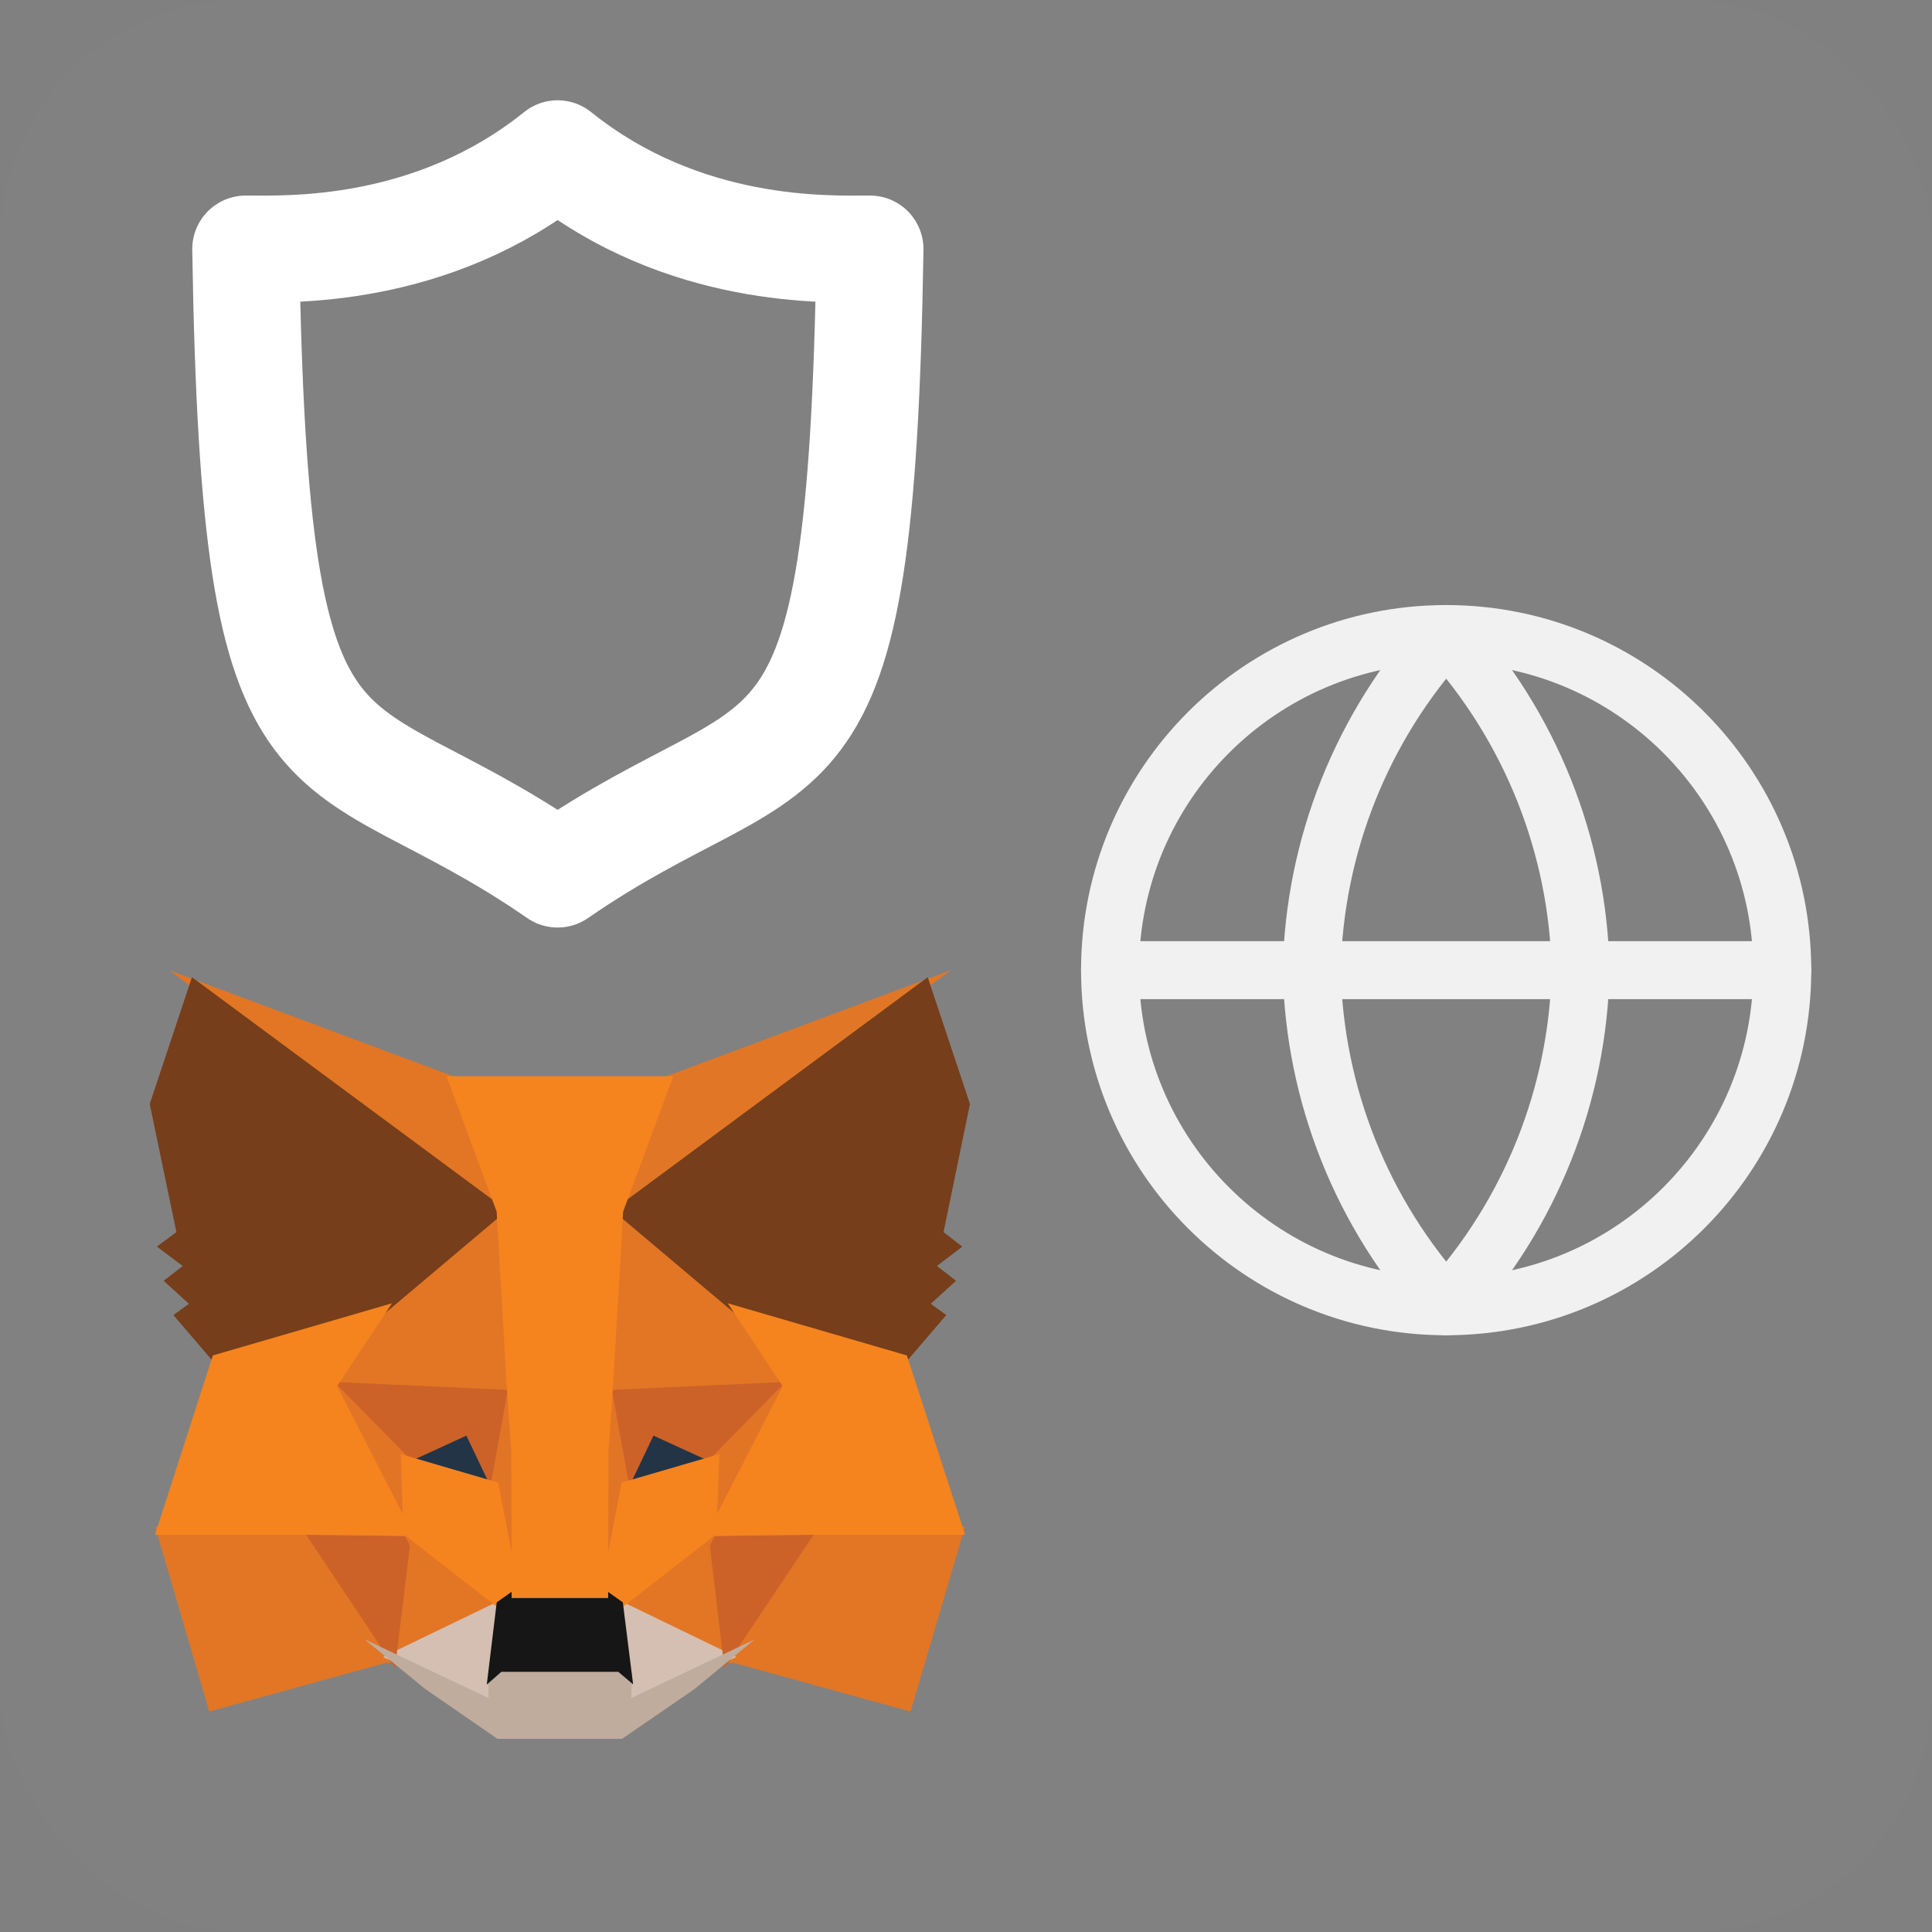 <svg width="40" height="40" viewBox="0 0 40 40" fill="none" xmlns="http://www.w3.org/2000/svg">
<rect x="0" y="0" width="40" height="40" fill="#808080" stroke="none"/>
<rect width="40" height="40" rx="5" fill="#F1F1F1" fill-opacity="0.01"/>
<path d="M19.689 20.084L12.402 25.476L13.757 22.298L19.689 20.084Z" fill="#E17726"/>
<path d="M3.512 20.091L9.428 22.299L10.714 25.518L3.512 20.091ZM16.757 31.551L19.978 31.613L18.852 35.436L14.922 34.354L16.757 31.551ZM6.427 31.551L8.255 34.354L4.332 35.436L3.213 31.613L6.427 31.551Z" fill="#E27625"/>
<path d="M10.537 24.699L10.669 28.95L6.73 28.771L7.851 27.081L7.865 27.064L10.537 24.699ZM12.602 24.651L15.315 27.064L15.329 27.081L16.449 28.771L12.512 28.95L12.602 24.651ZM8.368 31.564L10.519 33.24L8.021 34.446L8.368 31.564ZM14.812 31.564L15.152 34.446L12.661 33.239L14.812 31.564Z" fill="#E27625"/>
<path d="M12.717 33.081L15.245 34.305L12.893 35.423L12.918 34.684L12.717 33.081ZM10.464 33.082L10.271 34.672L10.287 35.422L7.93 34.305L10.464 33.082Z" fill="#D5BFB2"/>
<path d="M9.733 29.504L10.393 30.892L8.145 30.233L9.733 29.504ZM13.447 29.504L15.043 30.233L12.786 30.892L13.447 29.504Z" fill="#233447"/>
<path d="M8.543 31.549L8.179 34.537L6.23 31.614L8.543 31.549ZM14.642 31.549L16.954 31.614L14.998 34.537L14.642 31.549ZM16.509 28.601L14.826 30.316L13.529 29.723L12.908 31.028L12.5 28.783L16.509 28.601ZM6.675 28.601L10.684 28.783L10.277 31.028L9.656 29.723L8.365 30.316L6.675 28.601Z" fill="#CC6228"/>
<path d="M6.561 28.249L8.464 30.18L8.53 32.087L6.561 28.249ZM16.624 28.245L14.65 32.091L14.725 30.18L16.624 28.245ZM10.59 28.366L10.666 28.849L10.856 30.05L10.734 33.74L10.159 30.776L10.158 30.745L10.59 28.366ZM12.591 28.36L13.024 30.745L13.024 30.776L12.447 33.747L12.424 33.004L12.334 30.028L12.591 28.36Z" fill="#E27525"/>
<path d="M14.895 30.105L14.831 31.761L12.823 33.326L12.417 33.039L12.872 30.695L14.895 30.105ZM8.297 30.105L10.313 30.695L10.768 33.039L10.363 33.326L8.354 31.761L8.297 30.105Z" fill="#F5841F"/>
<path d="M7.547 33.94L10.116 35.157L10.105 34.637L10.32 34.448H12.863L13.086 34.636L13.07 35.156L15.623 33.943L14.38 34.969L12.878 36.001H10.3L8.799 34.965L7.547 33.94Z" fill="#C0AC9D"/>
<path d="M12.532 32.918L12.895 33.175L13.108 34.873L12.8 34.613H10.38L10.078 34.878L10.284 33.175L10.647 32.918H12.532Z" fill="#161616"/>
<path d="M19.207 20.232L20.082 22.857L19.535 25.51L19.924 25.81L19.398 26.211L19.794 26.517L19.27 26.994L19.591 27.227L18.738 28.224L15.237 27.204L15.207 27.188L12.684 25.06L19.207 20.232ZM3.974 20.232L10.497 25.06L7.974 27.188L7.944 27.204L4.443 28.224L3.59 27.227L3.911 26.994L3.388 26.517L3.783 26.212L3.248 25.809L3.652 25.509L3.1 22.857L3.974 20.232Z" fill="#763E1A"/>
<path d="M15.067 26.983L18.776 28.063L19.981 31.777H16.802L14.612 31.804L16.205 28.699L15.067 26.983ZM8.116 26.983L6.979 28.699L8.572 31.804L6.382 31.777H3.209L4.407 28.063L8.116 26.983ZM13.939 22.281L12.902 25.083L12.681 28.868L12.597 30.055L12.591 33.086H10.593L10.587 30.061L10.502 28.867L10.282 25.083L9.245 22.281H13.939Z" fill="#F5841F"/>
<path d="M11.545 3.184C14.159 5.286 17.155 5.156 18.012 5.156C17.824 17.114 16.397 14.743 11.545 18.096C6.693 14.743 5.275 17.114 5.088 5.156C5.935 5.156 8.932 5.286 11.545 3.184Z" stroke="white" stroke-width="2.215" stroke-miterlimit="10" stroke-linecap="round" stroke-linejoin="round"/>
<path d="M29.941 27.045C33.785 27.045 36.9 23.929 36.9 20.086C36.9 16.243 33.785 13.127 29.941 13.127C26.098 13.127 22.982 16.243 22.982 20.086C22.982 23.929 26.098 27.045 29.941 27.045Z" stroke="#F1F1F1" stroke-width="1.2" stroke-linecap="round" stroke-linejoin="round"/>
<path d="M22.982 20.086H36.9" stroke="#F1F1F1" stroke-width="1.2" stroke-linecap="round" stroke-linejoin="round"/>
<path d="M29.942 13.127C31.682 15.033 32.672 17.506 32.725 20.086C32.672 22.666 31.682 25.139 29.942 27.045C28.201 25.139 27.212 22.666 27.158 20.086C27.212 17.506 28.201 15.033 29.942 13.127Z" stroke="#F1F1F1" stroke-width="1.2" stroke-linecap="round" stroke-linejoin="round"/>
</svg>
